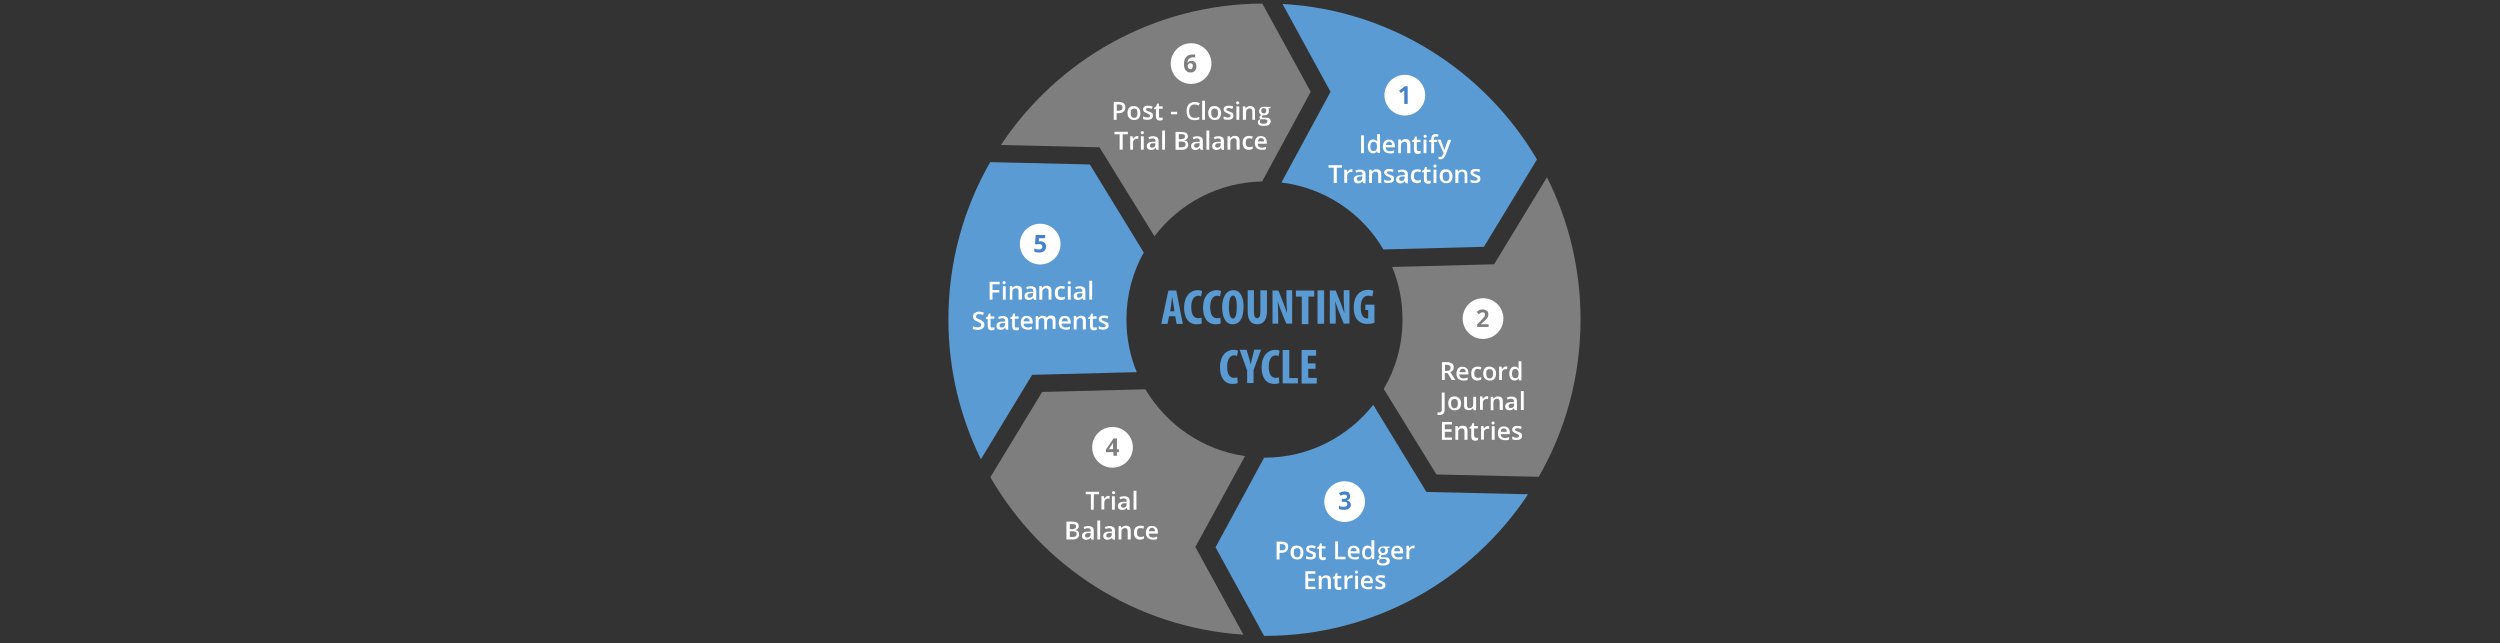 <?xml version="1.0" encoding="utf-8"?>
<!-- Generator: Adobe Illustrator 24.0.1, SVG Export Plug-In . SVG Version: 6.00 Build 0)  -->
<svg version="1.1" id="Layer_2" xmlns="http://www.w3.org/2000/svg" xmlns:xlink="http://www.w3.org/1999/xlink" x="0px" y="0px"
	 width="1400px" height="360.1px" viewBox="0 0 1400 360.1" style="enable-background:new 0 0 1400 360.1;" xml:space="preserve">
<rect x="0" y="0" width="1400" height="360.1" fill="#333333" stroke="none"/>
<style type="text/css">
	.st0{fill:#5B9BD4;}
	.st1{fill:#7E7E7E;}
	.st2{fill:#FFFFFF;}
	.st3{fill:#4482C9;}
</style>
<g>
	<g>
		<path class="st0" d="M717.6,102.2c24.4,3,45.3,17.3,57.1,37.5l56.3-1.5l29.7-48.9C831.6,39.8,779,5.6,718.2,2.2l26.9,49.2
			L717.6,102.2z"/>
		<path class="st1" d="M779.6,149.5c3.8,9.1,5.8,19,5.8,29.5c0,14.2-3.8,27.4-10.5,38.8l29.5,47.9l57.3,1.3
			c14.9-25.9,23.4-56,23.4-88.1c0-28.7-6.8-55.8-18.8-79.6l-29.6,48.7L779.6,149.5z"/>
		<path class="st1" d="M646.5,132.3c13.9-18.3,35.7-30.2,60.3-30.7L734,51.4L706.9,2C645.7,2.3,592,33.8,560.5,81.2l55.2,1.3
			L646.5,132.3z"/>
		<path class="st0" d="M636.6,208.4c-3.8-9.1-5.8-19-5.8-29.5c0-13.7,3.5-26.4,9.7-37.5l-30.2-49.3l-55.8-1.3
			c-14.9,26-23.4,56-23.4,88.1c0,28.1,6.6,54.6,18.2,78.3l28.7-47.3L636.6,208.4z"/>
		<path class="st1" d="M697.2,255.4c-23.8-3.4-44-17.6-55.8-37.4l-57.8,1.5l-29,47.7c28.7,49.8,81,84.3,141.7,88.2l-26.9-49.1
			L697.2,255.4z"/>
		<path class="st0" d="M769,226.7c-14.2,18-36.2,29.6-60.8,29.6c-0.1,0-0.1,0-0.3,0l-27.2,50.2l27.2,49.6c0.1,0,0.3,0,0.3,0
			c61.6,0,115.8-31.5,147.5-79.3l-56.9-1.3L769,226.7z"/>
	</g>
</g>
<g>
	<g>
		<path class="st0" d="M654.7,177.1l-0.9,4.3h-3.5l4-18.7h4.4l3.7,18.7h-3.5l-0.8-4.3H654.7z M657.7,174.3l-0.6-3.9
			c-0.3-1.1-0.5-3-0.6-4.3l0,0c-0.3,1.3-0.5,3.2-0.6,4.3l-0.6,3.9H657.7z"/>
		<path class="st0" d="M673,181.1c-0.5,0.3-1.5,0.5-2.8,0.5c-4.8,0-7.1-3.9-7.1-9.2c0-7.1,3.9-9.9,7.6-9.9c1.3,0,2.1,0.3,2.5,0.5
			l-0.6,3c-0.4-0.3-0.9-0.4-1.6-0.4c-2,0-3.9,1.8-3.9,6.4c0,4.4,1.6,6.2,3.9,6.2c0.6,0,1.3-0.1,1.8-0.3L673,181.1z"/>
		<path class="st0" d="M683.6,181.1c-0.5,0.3-1.5,0.5-2.8,0.5c-4.8,0-7.1-3.9-7.1-9.2c0-7.1,3.9-9.9,7.6-9.9c1.3,0,2.1,0.3,2.5,0.5
			l-0.6,3c-0.4-0.3-0.9-0.4-1.6-0.4c-2,0-3.9,1.8-3.9,6.4c0,4.4,1.6,6.2,3.9,6.2c0.6,0,1.3-0.1,1.8-0.3L683.6,181.1z"/>
		<path class="st0" d="M696.4,171.6c0,7.1-2.5,10-6.1,10c-4.3,0-5.9-4.6-5.9-9.6c0-5.1,2-9.5,6.2-9.5
			C695.1,162.4,696.4,167.4,696.4,171.6z M688.2,172c0,4.3,0.8,6.4,2.3,6.4s2.1-2.8,2.1-6.6c0-3.3-0.5-6.3-2.1-6.3
			C688.9,165.6,688.2,168,688.2,172z"/>
		<path class="st0" d="M702.2,162.6v12.1c0,2.8,0.9,3.5,1.8,3.5c1,0,1.8-0.8,1.8-3.5v-12.1h3.7v11.5c0,4.8-1.8,7.5-5.4,7.5
			c-3.9,0-5.4-2.7-5.4-7.5v-11.6h3.7V162.6z"/>
		<path class="st0" d="M712.6,181.4v-18.7h3.3l2.9,7.3c0.5,1.4,1.5,3.9,2,5.4l0,0c-0.1-2-0.4-5.2-0.4-8.7v-4.2h3.2v18.7h-3.3
			l-2.9-7.1c-0.6-1.6-1.5-3.9-1.9-5.7l0,0c0.1,1.9,0.3,4.8,0.3,8.6v4.2h-3.2V181.4z"/>
		<path class="st0" d="M729,166.1h-3.3v-3.4H736v3.4h-3.3v15.4H729V166.1z"/>
		<path class="st0" d="M741.5,162.6v18.7h-3.7v-18.7H741.5z"/>
		<path class="st0" d="M744.7,181.4v-18.7h3.3l2.9,7.3c0.5,1.4,1.5,3.9,2,5.4l0,0c-0.1-2-0.4-5.2-0.4-8.7v-4.2h3.2v18.7h-3.2
			l-2.9-7.1c-0.6-1.6-1.5-3.9-1.9-5.7l0,0c0.1,1.9,0.3,4.8,0.3,8.6v4.2h-3.3V181.4z"/>
		<path class="st0" d="M769.5,180.8c-0.8,0.4-2.5,0.6-3.9,0.6c-2.1,0-3.8-0.6-5.1-1.9c-1.6-1.5-2.5-4.3-2.4-7.6
			c0.1-6.8,3.9-9.6,8-9.6c1.4,0,2.5,0.3,3,0.5l-0.6,3.2c-0.5-0.3-1.3-0.4-2.1-0.4c-2.5,0-4.4,1.6-4.4,6.6c0,4.6,1.8,6.1,3.4,6.1
			c0.4,0,0.6,0,0.8-0.1v-4.6h-1.6v-3h5.1V180.8z"/>
		<path class="st0" d="M693.1,214.5c-0.5,0.3-1.5,0.5-2.8,0.5c-4.8,0-7.1-3.9-7.1-9.2c0-7.1,3.9-9.9,7.6-9.9c1.3,0,2.1,0.3,2.5,0.5
			l-0.6,3c-0.4-0.3-0.9-0.4-1.6-0.4c-2,0-3.9,1.8-3.9,6.4c0,4.4,1.6,6.2,3.9,6.2c0.6,0,1.3-0.1,1.8-0.3L693.1,214.5z"/>
		<path class="st0" d="M698.4,214.7v-7.2l-4.2-11.6h3.9l1.3,4.4c0.4,1.1,0.6,2.5,1,3.9l0,0c0.3-1.4,0.5-2.8,0.9-4l1.1-4.4h3.8
			l-4.2,11.4v7.3h-3.7V214.7z"/>
		<path class="st0" d="M716.4,214.5c-0.5,0.3-1.5,0.5-2.8,0.5c-4.8,0-7.1-3.9-7.1-9.2c0-7.1,3.9-9.9,7.6-9.9c1.3,0,2.1,0.3,2.5,0.5
			l-0.6,3c-0.4-0.3-0.9-0.4-1.6-0.4c-2,0-3.9,1.8-3.9,6.4c0,4.4,1.6,6.2,3.9,6.2c0.6,0,1.3-0.1,1.8-0.3L716.4,214.5z"/>
		<path class="st0" d="M718.3,196h3.7v15.7h4.8v3h-8.5V196z"/>
		<path class="st0" d="M736.9,206.5h-4.3v5.1h4.8v3.2h-8.5V196h8.1v3.2h-4.6v4.3h4.3v3H736.9z"/>
	</g>
</g>
<g>
	<g>
		<path class="st2" d="M762.2,85.8v-10h1.6v10H762.2z"/>
		<path class="st2" d="M768.9,85.9c-0.9,0-1.6-0.4-2.1-1c-0.5-0.6-0.8-1.6-0.8-2.9s0.3-2.1,0.8-2.9c0.5-0.6,1.3-1,2.1-1
			c1,0,1.8,0.4,2.3,1.1h0.1c-0.1-0.5-0.1-1-0.1-1.3v-2.8h1.6v10.6h-1.3l-0.3-1h-0.1C770.5,85.5,769.7,85.9,768.9,85.9z M769.2,84.6
			c0.6,0,1.1-0.1,1.4-0.5s0.5-1,0.5-1.8V82c0-0.9-0.1-1.6-0.5-2c-0.3-0.4-0.8-0.6-1.4-0.6c-0.5,0-1,0.3-1.3,0.6
			c-0.3,0.5-0.5,1.1-0.5,1.9c0,0.9,0.1,1.5,0.4,1.9C768.2,84.4,768.6,84.6,769.2,84.6z"/>
		<path class="st2" d="M778.2,85.9c-1.1,0-2-0.4-2.8-1c-0.6-0.6-1-1.6-1-2.8c0-1.3,0.3-2.1,0.9-2.9c0.6-0.8,1.4-1,2.5-1
			c1,0,1.8,0.3,2.4,0.9c0.6,0.6,0.9,1.4,0.9,2.5v0.9h-5.1c0,0.8,0.3,1.3,0.6,1.6s0.9,0.6,1.5,0.6c0.5,0,0.9,0,1.3-0.1
			c0.4-0.1,0.8-0.3,1.3-0.4v1.3c-0.4,0.1-0.8,0.4-1.1,0.4S778.7,85.9,778.2,85.9z M778,79.3c-0.5,0-0.9,0.1-1.3,0.5
			c-0.3,0.4-0.5,0.8-0.5,1.4h3.4c0-0.6-0.1-1.1-0.5-1.4C778.8,79.5,778.5,79.3,778,79.3z"/>
		<path class="st2" d="M789.6,85.8h-1.6v-4.7c0-0.6-0.1-1-0.4-1.3c-0.3-0.3-0.6-0.4-1.1-0.4c-0.6,0-1.1,0.3-1.5,0.6
			c-0.4,0.4-0.5,1-0.5,2v3.8h-1.5v-7.7h1.3l0.3,1h0.1c0.3-0.4,0.5-0.6,1-0.9c0.4-0.3,0.9-0.3,1.4-0.3c1.8,0,2.7,0.9,2.7,2.8V85.8
			L789.6,85.8z"/>
		<path class="st2" d="M794.5,84.6c0.4,0,0.8,0,1.1-0.1v1.3c-0.1,0.1-0.4,0.1-0.6,0.3c-0.3,0-0.5,0.1-0.9,0.1
			c-1.5,0-2.3-0.8-2.3-2.4v-4.3h-1v-0.8l1.1-0.6l0.5-1.6h1v1.8h2.1v1.3h-2.1v4c0,0.4,0.1,0.6,0.3,0.9
			C794,84.5,794.3,84.6,794.5,84.6z"/>
		<path class="st2" d="M797.2,76.3c0-0.3,0.1-0.5,0.3-0.6c0.1-0.1,0.4-0.3,0.6-0.3s0.5,0.1,0.6,0.3c0.1,0.1,0.3,0.4,0.3,0.6
			c0,0.3-0.1,0.5-0.3,0.6s-0.4,0.3-0.6,0.3s-0.5-0.1-0.6-0.3C797.2,76.8,797.2,76.5,797.2,76.3z M798.8,85.8h-1.6v-7.6h1.6V85.8z"/>
		<path class="st2" d="M804.9,79.5h-1.8v6.3h-1.6v-6.3h-1.3v-0.8l1.3-0.5v-0.5c0-0.9,0.3-1.5,0.6-2c0.4-0.4,1-0.6,1.9-0.6
			c0.5,0,1.1,0.1,1.6,0.3l-0.4,1.3c-0.4-0.1-0.8-0.3-1.1-0.3s-0.6,0.1-0.8,0.4c-0.1,0.3-0.3,0.5-0.3,1v0.5h1.8V79.5z"/>
		<path class="st2" d="M805,78.2h1.8l1.5,4.3c0.3,0.6,0.4,1.1,0.5,1.8l0,0c0-0.3,0.1-0.5,0.3-0.9c0.1-0.4,0.6-2,1.8-5.1h1.8
			l-3.2,8.5c-0.6,1.5-1.5,2.4-2.9,2.4c-0.4,0-0.8,0-1-0.1v-1.3c0.3,0,0.5,0.1,0.9,0.1c0.8,0,1.3-0.5,1.6-1.4l0.3-0.8L805,78.2z"/>
		<path class="st2" d="M748.5,102.5h-1.6v-8.6h-2.9v-1.4h7.5v1.4h-2.9V102.5L748.5,102.5z"/>
		<path class="st2" d="M756.6,94.8c0.4,0,0.6,0,0.8,0.1l-0.1,1.5c-0.3,0-0.5-0.1-0.8-0.1c-0.6,0-1.1,0.3-1.5,0.6
			c-0.4,0.4-0.6,1-0.6,1.6v3.9h-1.6V95h1.3l0.3,1.3h0.1c0.3-0.5,0.6-0.8,1-1C755.7,94.9,756.1,94.8,756.6,94.8z"/>
		<path class="st2" d="M763.4,102.5l-0.4-1l0,0c-0.4,0.5-0.8,0.8-1.1,0.9s-0.9,0.3-1.4,0.3c-0.8,0-1.3-0.3-1.8-0.6
			c-0.4-0.4-0.6-1-0.6-1.6c0-0.8,0.3-1.4,0.9-1.8s1.4-0.6,2.7-0.6h1.3v-0.4c0-0.5-0.1-0.9-0.4-1.1c-0.3-0.3-0.6-0.4-1-0.4
			s-0.8,0-1.1,0.1s-0.6,0.3-1,0.4l-0.5-1.1c0.4-0.3,0.9-0.4,1.4-0.5c0.5-0.1,0.9-0.1,1.4-0.1c1,0,1.6,0.3,2.1,0.6
			c0.5,0.4,0.8,1,0.8,2v5.1L763.4,102.5L763.4,102.5z M761,101.3c0.6,0,1-0.1,1.4-0.5s0.5-0.8,0.5-1.4v-0.6h-1
			c-0.8,0-1.3,0.1-1.6,0.4c-0.4,0.3-0.5,0.5-0.5,1c0,0.4,0.1,0.6,0.3,0.8C760.4,101.2,760.6,101.3,761,101.3z"/>
		<path class="st2" d="M773.4,102.5h-1.6v-4.7c0-0.6-0.1-1-0.4-1.3c-0.3-0.3-0.6-0.4-1.1-0.4c-0.6,0-1.1,0.3-1.5,0.6
			c-0.4,0.4-0.5,1-0.5,2v3.8h-1.6v-7.5h1.3l0.3,1h0.1c0.3-0.4,0.5-0.6,1-0.9c0.4-0.3,0.9-0.3,1.4-0.3c1.8,0,2.7,0.9,2.7,2.8v4.7
			H773.4z"/>
		<path class="st2" d="M780.6,100.3c0,0.8-0.3,1.3-0.8,1.6c-0.5,0.4-1.3,0.6-2.3,0.6c-1,0-1.8-0.1-2.4-0.5v-1.4
			c0.9,0.4,1.6,0.6,2.4,0.6c1,0,1.5-0.3,1.5-0.9c0-0.3,0-0.4-0.1-0.5c-0.1-0.1-0.3-0.3-0.5-0.4c-0.3-0.1-0.6-0.3-1-0.5
			c-0.9-0.4-1.4-0.6-1.8-1c-0.3-0.4-0.5-0.8-0.5-1.3c0-0.6,0.3-1.1,0.8-1.5c0.5-0.4,1.3-0.5,2.1-0.5c0.9,0,1.8,0.1,2.5,0.5l-0.5,1.3
			c-0.8-0.4-1.5-0.5-2-0.5c-0.9,0-1.3,0.3-1.3,0.8c0,0.3,0.1,0.4,0.4,0.6c0.3,0.3,0.8,0.4,1.4,0.6c0.6,0.3,1,0.5,1.4,0.6
			c0.3,0.3,0.5,0.4,0.6,0.6C780.6,99.7,780.6,99.9,780.6,100.3z"/>
		<path class="st2" d="M787.1,102.5l-0.4-1l0,0c-0.4,0.5-0.8,0.8-1.1,0.9c-0.4,0.1-0.9,0.3-1.4,0.3c-0.8,0-1.3-0.3-1.8-0.6
			c-0.4-0.4-0.6-1-0.6-1.6c0-0.8,0.3-1.4,0.9-1.8c0.6-0.4,1.4-0.6,2.7-0.6h1.3v-0.4c0-0.5-0.1-0.9-0.4-1.1c-0.3-0.3-0.6-0.4-1-0.4
			c-0.4,0-0.8,0-1.1,0.1s-0.6,0.3-1,0.4l-0.5-1.1c0.4-0.3,0.9-0.4,1.4-0.5c0.5-0.1,0.9-0.1,1.4-0.1c1,0,1.6,0.3,2.1,0.6
			c0.5,0.4,0.8,1,0.8,2v5.1L787.1,102.5L787.1,102.5z M784.7,101.3c0.6,0,1-0.1,1.4-0.5s0.5-0.8,0.5-1.4v-0.6h-1
			c-0.8,0-1.3,0.1-1.6,0.4c-0.4,0.3-0.5,0.5-0.5,1c0,0.4,0.1,0.6,0.3,0.8C784,101.2,784.3,101.3,784.7,101.3z"/>
		<path class="st2" d="M793.5,102.6c-1.1,0-2-0.4-2.5-1c-0.6-0.6-0.9-1.6-0.9-2.9c0-1.3,0.3-2.3,0.9-2.9c0.6-0.6,1.5-1,2.7-1
			c0.8,0,1.5,0.1,2.1,0.4l-0.5,1.3c-0.6-0.3-1.3-0.4-1.6-0.4c-1.3,0-1.9,0.9-1.9,2.5c0,0.9,0.1,1.5,0.5,1.9s0.8,0.6,1.4,0.6
			c0.8,0,1.4-0.1,2-0.5v1.4c-0.3,0.1-0.6,0.3-0.9,0.4C794.5,102.5,793.9,102.6,793.5,102.6z"/>
		<path class="st2" d="M800.1,101.3c0.4,0,0.8,0,1.1-0.1v1.3c-0.1,0.1-0.4,0.1-0.6,0.3c-0.3,0-0.5,0.1-0.9,0.1
			c-1.5,0-2.3-0.8-2.3-2.4v-4h-1v-0.8l1.1-0.6l0.5-1.6h1V95h2.1v1.3h-2.1v4c0,0.4,0.1,0.6,0.3,0.9
			C799.6,101.2,799.8,101.3,800.1,101.3z"/>
		<path class="st2" d="M802.7,93c0-0.3,0.1-0.5,0.3-0.6c0.1-0.1,0.4-0.3,0.6-0.3c0.3,0,0.5,0.1,0.6,0.3c0.1,0.1,0.3,0.4,0.3,0.6
			c0,0.3-0.1,0.5-0.3,0.6s-0.4,0.3-0.6,0.3c-0.3,0-0.5-0.1-0.6-0.3C802.7,93.5,802.7,93.2,802.7,93z M804.4,102.5h-1.6V95h1.6V102.5
			z"/>
		<path class="st2" d="M813.4,98.7c0,1.3-0.3,2.1-0.9,2.9s-1.5,1-2.7,1c-0.8,0-1.3-0.1-1.9-0.5c-0.5-0.4-1-0.8-1.3-1.4
			c-0.3-0.6-0.4-1.3-0.4-2c0-1.3,0.3-2.1,0.9-2.9s1.5-1,2.7-1c1.1,0,1.9,0.4,2.5,1C813,96.5,813.4,97.5,813.4,98.7z M807.9,98.7
			c0,1.8,0.6,2.7,1.9,2.7s1.9-0.9,1.9-2.7s-0.6-2.5-1.9-2.5c-0.6,0-1.1,0.3-1.5,0.6S807.9,97.8,807.9,98.7z"/>
		<path class="st2" d="M821.8,102.5h-1.6v-4.7c0-0.6-0.1-1-0.4-1.3c-0.3-0.3-0.6-0.4-1.1-0.4c-0.6,0-1.1,0.3-1.5,0.6
			c-0.4,0.4-0.5,1-0.5,2v3.8H815v-7.5h1.3l0.3,1h0.1c0.3-0.4,0.5-0.6,1-0.9C818,95,818.5,95,819,95c1.8,0,2.7,0.9,2.7,2.8v4.7H821.8
			z"/>
		<path class="st2" d="M829,100.3c0,0.8-0.3,1.3-0.8,1.6c-0.5,0.4-1.3,0.6-2.3,0.6c-1,0-1.8-0.1-2.4-0.5v-1.4
			c0.9,0.4,1.6,0.6,2.4,0.6c1,0,1.5-0.3,1.5-0.9c0-0.3,0-0.4-0.1-0.5c-0.1-0.1-0.3-0.3-0.5-0.4c-0.3-0.1-0.6-0.3-1-0.5
			c-0.9-0.4-1.4-0.6-1.8-1c-0.3-0.4-0.5-0.8-0.5-1.3c0-0.6,0.3-1.1,0.8-1.5c0.5-0.4,1.3-0.5,2.1-0.5c0.9,0,1.8,0.1,2.5,0.5l-0.5,1.3
			c-0.8-0.4-1.5-0.5-2-0.5c-0.9,0-1.3,0.3-1.3,0.8c0,0.3,0.1,0.4,0.4,0.6c0.3,0.3,0.8,0.4,1.4,0.6c0.6,0.3,1,0.5,1.4,0.6
			c0.3,0.3,0.5,0.4,0.6,0.6C829,99.7,829,99.9,829,100.3z"/>
	</g>
</g>
<g>
	<g>
		<path class="st2" d="M809.1,208.9v3.9h-1.6v-10h2.8c1.3,0,2.3,0.3,2.9,0.8s0.9,1.3,0.9,2.1c0,1.3-0.6,2.1-1.9,2.7l2.8,4.4H813
			l-2.4-3.9L809.1,208.9L809.1,208.9z M809.1,207.7h1.1c0.8,0,1.3-0.1,1.6-0.4c0.4-0.3,0.5-0.8,0.5-1.3s-0.1-1-0.5-1.3
			s-0.9-0.4-1.6-0.4h-1v3.3H809.1z"/>
		<path class="st2" d="M819.4,213.1c-1.1,0-2-0.4-2.8-1c-0.6-0.6-1-1.6-1-2.8c0-1.3,0.3-2.1,0.9-2.9s1.4-1,2.5-1
			c1,0,1.8,0.3,2.4,0.9s0.9,1.4,0.9,2.5v0.9h-5.1c0,0.8,0.3,1.3,0.6,1.6c0.4,0.4,0.9,0.6,1.5,0.6c0.5,0,0.9,0,1.3-0.1
			s0.8-0.3,1.3-0.4v1.3c-0.4,0.1-0.8,0.4-1.1,0.4C820.4,213,819.9,213.1,819.4,213.1z M819.2,206.5c-0.5,0-0.9,0.1-1.3,0.5
			c-0.3,0.4-0.5,0.8-0.5,1.4h3.4c0-0.6-0.1-1.1-0.5-1.4C820.1,206.6,819.7,206.5,819.2,206.5z"/>
		<path class="st2" d="M827.3,213.1c-1.1,0-2-0.4-2.5-1c-0.6-0.6-0.9-1.6-0.9-2.9s0.3-2.3,0.9-2.9s1.5-1,2.7-1
			c0.8,0,1.5,0.1,2.1,0.4l-0.5,1.3c-0.6-0.3-1.3-0.4-1.6-0.4c-1.3,0-1.9,0.9-1.9,2.5c0,0.9,0.1,1.5,0.5,1.9c0.4,0.4,0.8,0.6,1.4,0.6
			c0.8,0,1.4-0.1,2-0.5v1.4c-0.3,0.1-0.6,0.3-0.9,0.4S827.6,213.1,827.3,213.1z"/>
		<path class="st2" d="M837.8,209.2c0,1.3-0.3,2.1-0.9,2.9s-1.5,1-2.7,1c-0.8,0-1.3-0.1-1.9-0.5c-0.5-0.4-1-0.8-1.3-1.4
			s-0.4-1.3-0.4-2c0-1.3,0.3-2.1,0.9-2.9s1.5-1,2.7-1c1.1,0,1.9,0.4,2.5,1C837.4,207,837.8,208,837.8,209.2z M832.3,209.2
			c0,1.8,0.6,2.7,1.9,2.7s1.9-0.9,1.9-2.7c0-1.8-0.6-2.5-1.9-2.5c-0.6,0-1.1,0.3-1.5,0.6C832.3,207.7,832.3,208.3,832.3,209.2z"/>
		<path class="st2" d="M843.3,205.2c0.4,0,0.6,0,0.8,0.1l-0.1,1.5c-0.3,0-0.5-0.1-0.8-0.1c-0.6,0-1.1,0.3-1.5,0.6
			c-0.4,0.4-0.6,1-0.6,1.6v3.9h-1.6v-7.5h1.3l0.3,1.3h0.1c0.3-0.5,0.6-0.8,1-1C842.4,205.4,842.9,205.2,843.3,205.2z"/>
		<path class="st2" d="M848.1,213.1c-0.9,0-1.6-0.4-2.1-1c-0.5-0.6-0.8-1.6-0.8-2.9s0.3-2.1,0.8-2.9c0.5-0.6,1.3-1,2.1-1
			c1,0,1.8,0.4,2.3,1.1h0.1c-0.1-0.5-0.1-1-0.1-1.3v-2.8h1.6V213h-1.3l-0.3-1h-0.1C849.9,212.7,849.1,213.1,848.1,213.1z
			 M848.5,211.8c0.6,0,1.1-0.1,1.4-0.5c0.3-0.4,0.5-1,0.5-1.8v-0.3c0-0.9-0.1-1.6-0.5-2c-0.3-0.4-0.8-0.6-1.4-0.6
			c-0.5,0-1,0.3-1.3,0.6c-0.3,0.5-0.5,1.1-0.5,1.9c0,0.9,0.1,1.5,0.4,1.9C847.5,211.6,848,211.8,848.5,211.8z"/>
		<path class="st2" d="M806.1,232.4c-0.5,0-0.8,0-1.1-0.1v-1.4c0.4,0.1,0.8,0.1,1,0.1c0.9,0,1.4-0.5,1.4-1.6v-9.6h1.6v9.6
			c0,1-0.3,1.8-0.8,2.3S807.2,232.4,806.1,232.4z"/>
		<path class="st2" d="M818.2,225.9c0,1.3-0.3,2.1-0.9,2.9c-0.6,0.6-1.5,1-2.7,1c-0.8,0-1.3-0.1-1.9-0.5c-0.6-0.4-1-0.8-1.3-1.4
			c-0.3-0.6-0.4-1.3-0.4-2c0-1.3,0.3-2.1,0.9-2.9s1.5-1,2.7-1c1.1,0,1.9,0.4,2.5,1C817.8,223.7,818.2,224.7,818.2,225.9z
			 M812.6,225.9c0,1.8,0.6,2.7,1.9,2.7s1.9-0.9,1.9-2.7c0-1.8-0.6-2.5-1.9-2.5c-0.6,0-1.1,0.3-1.5,0.6
			C812.8,224.3,812.6,225,812.6,225.9z"/>
		<path class="st2" d="M825.2,229.6l-0.3-1h-0.1c-0.3,0.4-0.5,0.6-0.9,0.8c-0.4,0.1-0.9,0.3-1.4,0.3c-0.9,0-1.6-0.3-2-0.6
			c-0.4-0.4-0.6-1.1-0.6-2v-4.9h1.6v4.7c0,0.6,0.1,1,0.4,1.3s0.6,0.4,1.1,0.4c0.6,0,1.1-0.3,1.5-0.6c0.3-0.4,0.5-1,0.5-2v-3.8h1.6
			v7.5h-1.5V229.6z"/>
		<path class="st2" d="M832.6,221.9c0.4,0,0.6,0,0.8,0.1l-0.1,1.5c-0.3,0-0.5-0.1-0.8-0.1c-0.6,0-1.1,0.3-1.5,0.6s-0.6,1-0.6,1.6
			v3.9h-1.6v-7.5h1.3l0.3,1.3h0.1c0.3-0.5,0.6-0.8,1-1C831.7,222.1,832.1,221.9,832.6,221.9z"/>
		<path class="st2" d="M841.4,229.6h-1.6V225c0-0.6-0.1-1-0.4-1.3c-0.3-0.3-0.6-0.4-1.1-0.4c-0.6,0-1.1,0.3-1.5,0.6s-0.5,1-0.5,2
			v3.8h-1.5v-7.5h1.3l0.3,1h0.1c0.3-0.4,0.5-0.6,1-0.9c0.4-0.3,0.9-0.3,1.4-0.3c1.8,0,2.7,0.9,2.7,2.8V229.6L841.4,229.6z"/>
		<path class="st2" d="M848.2,229.6l-0.4-1l0,0c-0.4,0.5-0.8,0.8-1.1,0.9c-0.4,0.1-0.9,0.3-1.4,0.3c-0.8,0-1.3-0.3-1.8-0.6
			c-0.4-0.4-0.6-1-0.6-1.6c0-0.8,0.3-1.4,0.9-1.8c0.6-0.4,1.4-0.6,2.7-0.6h1.3v-0.4c0-0.5-0.1-0.9-0.4-1.1c-0.3-0.3-0.6-0.4-1-0.4
			c-0.4,0-0.8,0-1.1,0.1c-0.4,0.1-0.6,0.3-1,0.4l-0.5-1.1c0.4-0.3,0.9-0.4,1.4-0.5c0.5-0.1,0.9-0.1,1.4-0.1c1,0,1.6,0.3,2.1,0.6
			c0.5,0.4,0.8,1,0.8,2v5.1L848.2,229.6L848.2,229.6z M846,228.5c0.6,0,1-0.1,1.4-0.5c0.4-0.4,0.5-0.8,0.5-1.4V226h-1
			c-0.8,0-1.3,0.1-1.6,0.4s-0.5,0.5-0.5,1c0,0.4,0.1,0.6,0.3,0.8C845.2,228.4,845.5,228.5,846,228.5z"/>
		<path class="st2" d="M853.3,229.6h-1.6V219h1.6V229.6z"/>
		<path class="st2" d="M813.1,246.3h-5.6v-10h5.6v1.4h-4v2.7h3.8v1.4h-3.8v3.2h4V246.3z"/>
		<path class="st2" d="M821.7,246.3h-1.6v-4.7c0-0.6-0.1-1-0.4-1.3s-0.6-0.4-1.1-0.4c-0.6,0-1.1,0.3-1.5,0.6s-0.5,1-0.5,2v3.8h-1.6
			v-7.7h1.3l0.3,1h0.1c0.3-0.4,0.5-0.6,1-0.9c0.4-0.3,0.9-0.3,1.4-0.3c1.8,0,2.7,0.9,2.7,2.8v4.9H821.7z"/>
		<path class="st2" d="M826.6,245.2c0.4,0,0.8,0,1.1-0.1v1.3c-0.1,0.1-0.4,0.1-0.6,0.3c-0.3,0-0.5,0.1-0.9,0.1
			c-1.5,0-2.3-0.8-2.3-2.4V240h-1v-0.8l1.1-0.6l0.5-1.6h1v1.6h2.1v1.3h-2.1v4c0,0.4,0.1,0.6,0.3,0.9
			C826.1,245.1,826.4,245.2,826.6,245.2z"/>
		<path class="st2" d="M833.2,238.6c0.4,0,0.6,0,0.8,0.1l-0.1,1.5c-0.3,0-0.5-0.1-0.8-0.1c-0.6,0-1.1,0.3-1.5,0.6s-0.6,1-0.6,1.6
			v3.9h-1.6v-7.6h1.3l0.3,1.3h0.1c0.3-0.5,0.6-0.8,1-1S832.7,238.6,833.2,238.6z"/>
		<path class="st2" d="M835.2,236.9c0-0.3,0.1-0.5,0.3-0.6s0.4-0.3,0.6-0.3s0.5,0.1,0.6,0.3c0.1,0.1,0.3,0.4,0.3,0.6
			s-0.1,0.5-0.3,0.6c-0.1,0.1-0.4,0.3-0.6,0.3s-0.5-0.1-0.6-0.3C835.4,237.2,835.2,237.1,835.2,236.9z M837,246.3h-1.6v-7.6h1.6
			V246.3z"/>
		<path class="st2" d="M842.6,246.5c-1.1,0-2-0.4-2.8-1c-0.6-0.6-1-1.6-1-2.8c0-1.3,0.3-2.1,0.9-2.9s1.4-1,2.5-1
			c1,0,1.8,0.3,2.4,0.9s0.9,1.4,0.9,2.5v0.9h-5.1c0,0.8,0.3,1.3,0.6,1.6s0.9,0.6,1.5,0.6c0.5,0,0.9,0,1.3-0.1
			c0.4-0.1,0.8-0.3,1.3-0.4v1.3c-0.4,0.1-0.8,0.4-1.1,0.4S843.1,246.5,842.6,246.5z M842.2,239.9c-0.5,0-0.9,0.1-1.3,0.5
			c-0.3,0.4-0.5,0.8-0.5,1.4h3.4c0-0.6-0.1-1.1-0.5-1.4C843.1,240,842.7,239.9,842.2,239.9z"/>
		<path class="st2" d="M852.3,244.2c0,0.8-0.3,1.3-0.8,1.6c-0.5,0.4-1.3,0.6-2.3,0.6c-1,0-1.8-0.1-2.4-0.5v-1.4
			c0.9,0.4,1.6,0.6,2.4,0.6c1,0,1.5-0.3,1.5-0.9c0-0.3,0-0.4-0.1-0.5c-0.1-0.1-0.3-0.3-0.5-0.4c-0.3-0.1-0.6-0.3-1-0.5
			c-0.9-0.4-1.4-0.6-1.8-1c-0.3-0.4-0.5-0.8-0.5-1.3c0-0.6,0.3-1.1,0.8-1.5c0.5-0.4,1.3-0.5,2.1-0.5c0.9,0,1.8,0.1,2.5,0.5l-0.5,1.3
			c-0.8-0.4-1.5-0.5-2-0.5c-0.9,0-1.3,0.3-1.3,0.8c0,0.3,0.1,0.4,0.4,0.6c0.3,0.3,0.8,0.4,1.4,0.6s1,0.5,1.4,0.6
			c0.3,0.3,0.5,0.4,0.6,0.6C852.2,243.4,852.3,243.8,852.3,244.2z"/>
	</g>
</g>
<g>
	<g>
		<path class="st2" d="M721.4,306.3c0,1-0.4,1.8-1,2.4s-1.6,0.9-2.9,0.9h-1v3.7h-1.6v-10h2.9c1.3,0,2.1,0.3,2.8,0.8
			C721.2,304.5,721.4,305.3,721.4,306.3z M716.5,308.2h0.9c0.9,0,1.4-0.1,1.9-0.4c0.5-0.3,0.6-0.8,0.6-1.4s-0.1-1-0.5-1.3
			c-0.4-0.3-0.9-0.4-1.6-0.4h-1.1v3.4H716.5z"/>
		<path class="st2" d="M729.9,309.4c0,1.3-0.3,2.1-0.9,2.9s-1.5,1-2.7,1c-0.8,0-1.3-0.1-1.9-0.5c-0.5-0.4-1-0.8-1.3-1.4
			c-0.3-0.6-0.4-1.3-0.4-2c0-1.3,0.3-2.1,0.9-2.9s1.5-1,2.7-1c1.1,0,1.9,0.4,2.5,1C729.7,307.3,729.9,308.3,729.9,309.4z
			 M724.5,309.4c0,1.8,0.6,2.7,1.9,2.7s1.9-0.9,1.9-2.7s-0.6-2.5-1.9-2.5c-0.6,0-1.1,0.3-1.5,0.6
			C724.5,307.9,724.5,308.7,724.5,309.4z"/>
		<path class="st2" d="M736.9,311.1c0,0.8-0.3,1.3-0.8,1.6c-0.5,0.4-1.3,0.6-2.3,0.6s-1.8-0.1-2.4-0.5v-1.4c0.9,0.4,1.6,0.6,2.4,0.6
			c1,0,1.5-0.3,1.5-0.9c0-0.3,0-0.4-0.1-0.5c-0.1-0.1-0.3-0.3-0.5-0.4s-0.6-0.3-1-0.5c-0.9-0.4-1.4-0.6-1.8-1
			c-0.3-0.4-0.5-0.8-0.5-1.3c0-0.6,0.3-1.1,0.8-1.5c0.5-0.4,1.3-0.5,2.1-0.5s1.8,0.1,2.5,0.5l-0.5,1.3c-0.8-0.4-1.5-0.5-2-0.5
			c-0.9,0-1.3,0.3-1.3,0.8c0,0.3,0.1,0.4,0.4,0.6c0.3,0.3,0.8,0.4,1.4,0.6c0.6,0.3,1,0.5,1.4,0.6c0.3,0.3,0.5,0.4,0.6,0.6
			C736.7,310.4,736.9,310.7,736.9,311.1z"/>
		<path class="st2" d="M741.3,312.1c0.4,0,0.8,0,1.1-0.1v1.3c-0.1,0.1-0.4,0.1-0.6,0.3c-0.3,0-0.5,0.1-0.9,0.1
			c-1.5,0-2.3-0.8-2.3-2.4v-4h-1v-0.8l1.1-0.6l0.5-1.6h1v1.6h2.1v1.3h-2.1v4c0,0.4,0.1,0.6,0.3,0.9C740.8,312,741,312.1,741.3,312.1
			z"/>
		<path class="st2" d="M747.7,313.2v-10h1.6v8.6h4.2v1.4L747.7,313.2L747.7,313.2z"/>
		<path class="st2" d="M758.5,313.3c-1.1,0-2-0.4-2.8-1c-0.6-0.6-1-1.6-1-2.8c0-1.3,0.3-2.1,0.9-2.9s1.4-1,2.5-1
			c1,0,1.8,0.3,2.4,0.9s0.9,1.4,0.9,2.5v0.9h-5.1c0,0.8,0.3,1.3,0.6,1.6c0.4,0.4,0.9,0.6,1.5,0.6c0.5,0,0.9,0,1.3-0.1
			s0.8-0.3,1.3-0.4v1.3c-0.4,0.1-0.8,0.4-1.1,0.4S759,313.3,758.5,313.3z M758.1,306.8c-0.5,0-0.9,0.1-1.3,0.5
			c-0.3,0.4-0.5,0.8-0.5,1.4h3.4c0-0.6-0.1-1.1-0.5-1.4C759,306.9,758.6,306.8,758.1,306.8z"/>
		<path class="st2" d="M765.7,313.3c-0.9,0-1.6-0.4-2.1-1c-0.5-0.6-0.8-1.6-0.8-2.9s0.3-2.1,0.8-2.9c0.5-0.6,1.3-1,2.1-1
			c1,0,1.8,0.4,2.3,1.1h0.1c-0.1-0.5-0.1-1-0.1-1.3v-2.8h1.6v10.6h-1.3l-0.3-1H768C767.5,313,766.7,313.3,765.7,313.3z M766.1,312.1
			c0.6,0,1.1-0.1,1.4-0.5c0.3-0.4,0.5-1,0.5-1.8v-0.3c0-0.9-0.1-1.6-0.5-2c-0.3-0.4-0.8-0.6-1.4-0.6c-0.5,0-1,0.3-1.3,0.6
			c-0.3,0.5-0.5,1.1-0.5,1.9c0,0.9,0.1,1.5,0.4,1.9C765.1,311.8,765.6,312.1,766.1,312.1z"/>
		<path class="st2" d="M778.2,305.8v0.9l-1.3,0.3c0.1,0.1,0.3,0.4,0.3,0.6c0,0.3,0.1,0.5,0.1,0.8c0,0.8-0.3,1.4-0.8,1.8
			c-0.5,0.5-1.3,0.6-2.1,0.6c-0.3,0-0.5,0-0.6,0c-0.4,0.3-0.5,0.5-0.5,0.8c0,0.1,0.1,0.3,0.3,0.4c0.1,0.1,0.5,0.1,0.9,0.1h1.3
			c0.9,0,1.5,0.1,1.9,0.5c0.4,0.4,0.6,0.9,0.6,1.5c0,0.9-0.4,1.5-1,2c-0.8,0.5-1.8,0.6-3,0.6c-1,0-1.8-0.1-2.4-0.5s-0.8-0.9-0.8-1.5
			c0-0.5,0.1-0.9,0.4-1.1c0.3-0.3,0.8-0.5,1.3-0.6c-0.3-0.1-0.4-0.3-0.5-0.4c-0.1-0.3-0.3-0.4-0.3-0.6c0-0.3,0.1-0.5,0.3-0.8
			c0.1-0.3,0.4-0.4,0.8-0.6c-0.4-0.1-0.8-0.4-0.9-0.8c-0.3-0.4-0.4-0.8-0.4-1.3c0-0.8,0.3-1.4,0.8-1.9c0.5-0.5,1.3-0.6,2.1-0.6
			c0.3,0,0.4,0,0.6,0s0.4,0,0.5,0.1h2.5V305.8z M772.3,314.4c0,0.4,0.1,0.6,0.5,0.8s0.8,0.3,1.3,0.3c0.9,0,1.5-0.1,1.9-0.4
			c0.4-0.3,0.6-0.6,0.6-1c0-0.4-0.1-0.5-0.4-0.8c-0.3-0.1-0.6-0.3-1.3-0.3h-1.3c-0.5,0-0.8,0.1-1.1,0.4
			C772.4,313.7,772.3,314,772.3,314.4z M773,308.2c0,0.5,0.1,0.9,0.4,1.1c0.3,0.3,0.6,0.4,1,0.4c0.9,0,1.4-0.5,1.4-1.5
			c0-0.5-0.1-0.9-0.4-1.1c-0.3-0.3-0.6-0.4-1-0.4c-0.5,0-0.8,0.1-1,0.4C773,307.3,773,307.7,773,308.2z"/>
		<path class="st2" d="M782.9,313.3c-1.1,0-2-0.4-2.8-1c-0.6-0.6-1-1.6-1-2.8c0-1.3,0.3-2.1,0.9-2.9s1.4-1,2.5-1
			c1,0,1.8,0.3,2.4,0.9s0.9,1.4,0.9,2.5v0.9h-5.1c0,0.8,0.3,1.3,0.6,1.6c0.4,0.4,0.9,0.6,1.5,0.6c0.5,0,0.9,0,1.3-0.1
			s0.8-0.3,1.3-0.4v1.3c-0.4,0.1-0.8,0.4-1.1,0.4S783.4,313.3,782.9,313.3z M782.5,306.8c-0.5,0-0.9,0.1-1.3,0.5
			c-0.3,0.4-0.5,0.8-0.5,1.4h3.4c0-0.6-0.1-1.1-0.5-1.4C783.5,306.9,783,306.8,782.5,306.8z"/>
		<path class="st2" d="M791.4,305.5c0.4,0,0.6,0,0.8,0.1l-0.1,1.5c-0.3,0-0.5-0.1-0.8-0.1c-0.6,0-1.1,0.3-1.5,0.6
			c-0.4,0.4-0.6,1-0.6,1.6v3.9h-1.6v-7.5h1.3l0.3,1.3h0.1c0.3-0.5,0.6-0.8,1-1C790.5,305.8,791,305.5,791.4,305.5z"/>
		<path class="st2" d="M736.6,329.9h-5.6v-10h5.6v1.4h-4v2.7h3.8v1.4h-3.8v3.2h4V329.9z"/>
		<path class="st2" d="M745.2,329.9h-1.6v-4.7c0-0.6-0.1-1-0.4-1.3s-0.6-0.4-1.1-0.4c-0.6,0-1.1,0.3-1.5,0.6s-0.5,1-0.5,2v3.8h-1.6
			v-7.5h1.3l0.3,1h0.1c0.3-0.4,0.5-0.6,1-0.9c0.4-0.3,0.9-0.3,1.4-0.3c1.8,0,2.7,0.9,2.7,2.8v4.7H745.2z"/>
		<path class="st2" d="M750.1,328.8c0.4,0,0.8,0,1.1-0.1v1.3c-0.1,0.1-0.4,0.1-0.6,0.3c-0.3,0-0.5,0.1-0.9,0.1
			c-1.5,0-2.3-0.8-2.3-2.4v-4h-1v-0.8l1.1-0.6l0.5-1.6h1v1.6h2.1v1.3h-2.1v4c0,0.4,0.1,0.6,0.3,0.9
			C749.6,328.6,749.9,328.8,750.1,328.8z"/>
		<path class="st2" d="M756.7,322.2c0.4,0,0.6,0,0.8,0.1l-0.1,1.5c-0.3,0-0.5-0.1-0.8-0.1c-0.6,0-1.1,0.3-1.5,0.6s-0.6,1-0.6,1.6
			v3.9h-1.6v-7.5h1.3l0.3,1.3h0.1c0.3-0.5,0.6-0.8,1-1C755.7,322.4,756.2,322.2,756.7,322.2z"/>
		<path class="st2" d="M758.7,320.4c0-0.3,0.1-0.5,0.3-0.6c0.1-0.1,0.4-0.3,0.6-0.3s0.5,0.1,0.6,0.3s0.3,0.4,0.3,0.6
			c0,0.3-0.1,0.5-0.3,0.6c-0.1,0.1-0.4,0.3-0.6,0.3s-0.5-0.1-0.6-0.3C758.9,320.9,758.7,320.7,758.7,320.4z M760.4,329.9h-1.5v-7.5
			h1.6v7.5H760.4z"/>
		<path class="st2" d="M765.9,330c-1.1,0-2-0.4-2.8-1c-0.6-0.6-1-1.6-1-2.8c0-1.3,0.3-2.1,0.9-2.9c0.6-0.8,1.4-1,2.5-1
			c1,0,1.8,0.3,2.4,0.9c0.6,0.6,0.9,1.4,0.9,2.5v0.9h-5.1c0,0.8,0.3,1.3,0.6,1.6s0.9,0.6,1.5,0.6c0.5,0,0.9,0,1.3-0.1
			c0.4-0.1,0.8-0.3,1.3-0.4v1.3c-0.4,0.1-0.8,0.4-1.1,0.4S766.5,330,765.9,330z M765.7,323.5c-0.5,0-0.9,0.1-1.3,0.5
			c-0.3,0.4-0.5,0.8-0.5,1.4h3.4c0-0.6-0.1-1.1-0.5-1.4C766.6,323.6,766.2,323.5,765.7,323.5z"/>
		<path class="st2" d="M775.8,327.8c0,0.8-0.3,1.3-0.8,1.6c-0.5,0.4-1.3,0.6-2.3,0.6c-1,0-1.8-0.1-2.4-0.5v-1.4
			c0.9,0.4,1.6,0.6,2.4,0.6c1,0,1.5-0.3,1.5-0.9c0-0.3,0-0.4-0.1-0.5c-0.1-0.1-0.3-0.3-0.5-0.4c-0.3-0.1-0.6-0.3-1-0.5
			c-0.9-0.4-1.4-0.6-1.8-1c-0.3-0.4-0.5-0.8-0.5-1.3c0-0.6,0.3-1.1,0.8-1.5c0.5-0.4,1.3-0.5,2.1-0.5c0.9,0,1.8,0.1,2.5,0.5l-0.5,1.3
			c-0.8-0.4-1.5-0.5-2-0.5c-0.9,0-1.3,0.3-1.3,0.8c0,0.3,0.1,0.4,0.4,0.6c0.3,0.3,0.8,0.4,1.4,0.6s1,0.5,1.4,0.6
			c0.3,0.3,0.5,0.4,0.6,0.6C775.7,327.1,775.8,327.4,775.8,327.8z"/>
	</g>
</g>
<g>
	<path class="st2" d="M612.5,285.4h-1.6v-8.6h-2.9v-1.4h7.5v1.4h-2.9C612.5,276.8,612.5,285.4,612.5,285.4z"/>
	<path class="st2" d="M620.6,277.7c0.4,0,0.6,0,0.8,0.1l-0.1,1.5c-0.3,0-0.5-0.1-0.8-0.1c-0.6,0-1.1,0.3-1.5,0.6
		c-0.4,0.4-0.6,1-0.6,1.6v3.9h-1.6v-7.5h1.3l0.3,1.3h0.1c0.3-0.5,0.6-0.8,1-1C619.7,277.9,620.2,277.7,620.6,277.7z"/>
	<path class="st2" d="M622.7,275.9c0-0.3,0.1-0.5,0.3-0.6s0.4-0.3,0.6-0.3s0.5,0.1,0.6,0.3c0.1,0.1,0.3,0.4,0.3,0.6
		c0,0.3-0.1,0.5-0.3,0.6s-0.4,0.3-0.6,0.3s-0.5-0.1-0.6-0.3C622.7,276.4,622.7,276.2,622.7,275.9z M624.3,285.4h-1.6v-7.5h1.6V285.4
		z"/>
	<path class="st2" d="M631.3,285.4l-0.4-1l0,0c-0.4,0.5-0.8,0.8-1.1,0.9c-0.4,0.1-0.9,0.3-1.4,0.3c-0.8,0-1.3-0.3-1.8-0.6
		c-0.4-0.4-0.6-1-0.6-1.6c0-0.8,0.3-1.4,0.9-1.8c0.6-0.4,1.4-0.6,2.7-0.6h1.3v-0.4c0-0.5-0.1-0.9-0.4-1.1c-0.3-0.3-0.6-0.4-1-0.4
		c-0.4,0-0.8,0-1.1,0.1s-0.6,0.3-1,0.4l-0.5-1.1c0.4-0.3,0.9-0.4,1.4-0.5c0.5-0.1,0.9-0.1,1.4-0.1c1,0,1.6,0.3,2.1,0.6
		c0.5,0.4,0.8,1,0.8,2v5.1L631.3,285.4L631.3,285.4z M629,284.3c0.6,0,1-0.1,1.4-0.5s0.5-0.8,0.5-1.4v-0.6h-1
		c-0.8,0-1.3,0.1-1.6,0.4c-0.4,0.3-0.5,0.5-0.5,1c0,0.4,0.1,0.6,0.3,0.8C628.3,284.3,628.5,284.3,629,284.3z"/>
	<path class="st2" d="M636.4,285.4h-1.6v-10.6h1.6V285.4z"/>
	<path class="st2" d="M597.4,292.1h2.9c1.4,0,2.4,0.3,2.9,0.6c0.5,0.4,0.9,1,0.9,1.9c0,0.6-0.1,1-0.5,1.4c-0.4,0.4-0.8,0.6-1.3,0.8
		v0.1c0.8,0.1,1.3,0.4,1.5,0.8c0.4,0.4,0.5,0.9,0.5,1.5c0,0.9-0.3,1.6-0.9,2.1s-1.5,0.8-2.7,0.8h-3.5v-10H597.4z M599.1,296.3h1.5
		c0.6,0,1.1-0.1,1.5-0.4c0.3-0.3,0.5-0.6,0.5-1.1c0-0.5-0.1-0.8-0.5-1c-0.4-0.3-0.9-0.3-1.6-0.3h-1.4
		C599.1,293.5,599.1,296.3,599.1,296.3z M599.1,297.5v3.2h1.8c0.6,0,1.1-0.1,1.5-0.4c0.4-0.3,0.5-0.6,0.5-1.3c0-0.5-0.1-0.9-0.5-1.1
		s-0.9-0.4-1.6-0.4H599.1z"/>
	<path class="st2" d="M611.2,302.1l-0.4-1l0,0c-0.4,0.5-0.8,0.8-1.1,0.9c-0.4,0.1-0.9,0.3-1.4,0.3c-0.8,0-1.3-0.3-1.8-0.6
		c-0.4-0.4-0.6-1-0.6-1.6c0-0.8,0.3-1.4,0.9-1.8s1.4-0.6,2.7-0.6h1.3v-0.4c0-0.5-0.1-0.9-0.4-1.1c-0.3-0.3-0.6-0.4-1-0.4
		c-0.4,0-0.8,0-1.1,0.1s-0.6,0.3-1,0.4l-0.5-1.1c0.4-0.3,0.9-0.4,1.4-0.5c0.5-0.1,0.9-0.1,1.4-0.1c1,0,1.6,0.3,2.1,0.6
		c0.5,0.4,0.8,1,0.8,2v5.1L611.2,302.1L611.2,302.1z M608.8,301c0.6,0,1-0.1,1.4-0.5c0.4-0.4,0.5-0.8,0.5-1.4v-0.6h-1
		c-0.8,0-1.3,0.1-1.6,0.4c-0.4,0.3-0.5,0.5-0.5,1c0,0.4,0.1,0.6,0.3,0.8C608,301,608.4,301,608.8,301z"/>
	<path class="st2" d="M616.1,302.1h-1.6v-10.6h1.6V302.1z"/>
	<path class="st2" d="M623.1,302.1l-0.4-1l0,0c-0.4,0.5-0.8,0.8-1.1,0.9c-0.4,0.1-0.9,0.3-1.4,0.3c-0.8,0-1.3-0.3-1.8-0.6
		c-0.4-0.4-0.6-1-0.6-1.6c0-0.8,0.3-1.4,0.9-1.8s1.4-0.6,2.7-0.6h1.3v-0.4c0-0.5-0.1-0.9-0.4-1.1c-0.3-0.3-0.6-0.4-1-0.4
		s-0.8,0-1.1,0.1c-0.4,0.1-0.6,0.3-1,0.4l-0.5-1.1c0.4-0.3,0.9-0.4,1.4-0.5c0.5-0.1,0.9-0.1,1.4-0.1c1,0,1.6,0.3,2.1,0.6
		c0.5,0.4,0.8,1,0.8,2v5.1L623.1,302.1L623.1,302.1z M620.7,301c0.6,0,1-0.1,1.4-0.5c0.4-0.4,0.5-0.8,0.5-1.4v-0.6h-1
		c-0.8,0-1.3,0.1-1.6,0.4c-0.4,0.3-0.5,0.5-0.5,1c0,0.4,0.1,0.6,0.3,0.8C620,301,620.3,301,620.7,301z"/>
	<path class="st2" d="M633.1,302.1h-1.6v-4.7c0-0.6-0.1-1-0.4-1.3c-0.3-0.3-0.6-0.4-1.1-0.4c-0.6,0-1.1,0.3-1.5,0.6
		c-0.4,0.4-0.5,1-0.5,2v3.8h-1.6v-7.5h1.3l0.3,1h0.1c0.3-0.4,0.5-0.6,1-0.9c0.4-0.3,0.9-0.3,1.4-0.3c1.8,0,2.7,0.9,2.7,2.8v4.7
		H633.1z"/>
	<path class="st2" d="M638.4,302.2c-1.1,0-2-0.4-2.5-1c-0.6-0.6-0.9-1.6-0.9-2.9s0.3-2.3,0.9-2.9s1.5-1,2.7-1c0.8,0,1.5,0.1,2.1,0.4
		l-0.5,1.3c-0.6-0.3-1.3-0.4-1.6-0.4c-1.3,0-1.9,0.9-1.9,2.5c0,0.9,0.1,1.5,0.5,1.9c0.4,0.4,0.8,0.6,1.4,0.6c0.8,0,1.4-0.1,2-0.5
		v1.4c-0.3,0.1-0.6,0.3-0.9,0.4C639.4,302.1,638.8,302.2,638.4,302.2z"/>
	<path class="st2" d="M645.5,302.2c-1.1,0-2-0.4-2.8-1c-0.6-0.6-1-1.6-1-2.8c0-1.3,0.3-2.1,0.9-2.9s1.4-1,2.5-1c1,0,1.8,0.3,2.4,0.9
		s0.9,1.4,0.9,2.5v0.9h-5.1c0,0.8,0.3,1.3,0.6,1.6c0.4,0.4,0.9,0.6,1.5,0.6c0.5,0,0.9,0,1.3-0.1c0.4-0.1,0.8-0.3,1.3-0.4v1.3
		c-0.4,0.1-0.8,0.4-1.1,0.4S646,302.2,645.5,302.2z M645.2,295.6c-0.5,0-0.9,0.1-1.3,0.5c-0.3,0.4-0.5,0.8-0.5,1.4h3.4
		c0-0.6-0.1-1.1-0.5-1.4C646.1,295.8,645.7,295.6,645.2,295.6z"/>
</g>
<g>
	<g>
		<path class="st2" d="M555.8,167.8h-1.6v-10h5.6v1.4h-4v3.2h3.8v1.4h-3.8v4H555.8z"/>
		<path class="st2" d="M561.4,158.3c0-0.3,0.1-0.5,0.3-0.6c0.1-0.1,0.4-0.3,0.6-0.3s0.5,0.1,0.6,0.3c0.1,0.1,0.3,0.4,0.3,0.6
			s-0.1,0.5-0.3,0.6c-0.1,0.1-0.4,0.3-0.6,0.3s-0.5-0.1-0.6-0.3C561.5,158.8,561.4,158.6,561.4,158.3z M563.2,167.8h-1.6v-7.5h1.6
			V167.8z"/>
		<path class="st2" d="M572,167.8h-1.6v-4.7c0-0.6-0.1-1-0.4-1.3c-0.3-0.3-0.6-0.4-1.1-0.4c-0.6,0-1.1,0.3-1.5,0.6s-0.5,1-0.5,2v3.8
			h-1.4v-7.6h1.3l0.3,1h0.1c0.3-0.4,0.5-0.6,1-0.9c0.4-0.3,0.9-0.3,1.4-0.3c1.8,0,2.7,0.9,2.7,2.8v4.8H572z"/>
		<path class="st2" d="M579,167.8l-0.4-1l0,0c-0.4,0.5-0.8,0.8-1.1,0.9c-0.4,0.1-0.9,0.3-1.4,0.3c-0.8,0-1.3-0.3-1.8-0.6
			c-0.4-0.4-0.6-1-0.6-1.6c0-0.8,0.3-1.4,0.9-1.8c0.6-0.4,1.4-0.6,2.7-0.6h1.3v-0.4c0-0.5-0.1-0.9-0.4-1.1c-0.3-0.3-0.6-0.4-1-0.4
			s-0.8,0-1.1,0.1c-0.4,0.1-0.6,0.3-1,0.4l-0.5-1.1c0.4-0.3,0.9-0.4,1.4-0.5c0.5-0.1,0.9-0.1,1.4-0.1c1,0,1.6,0.3,2.1,0.6
			s0.8,1,0.8,2v5.1L579,167.8L579,167.8z M576.6,166.7c0.6,0,1-0.1,1.4-0.5c0.4-0.4,0.5-0.8,0.5-1.4v-0.6h-1c-0.8,0-1.3,0.1-1.6,0.4
			s-0.5,0.5-0.5,1c0,0.4,0.1,0.6,0.3,0.8C575.8,166.7,576.2,166.7,576.6,166.7z"/>
		<path class="st2" d="M588.8,167.8h-1.6v-4.7c0-0.6-0.1-1-0.4-1.3c-0.3-0.3-0.6-0.4-1.1-0.4c-0.6,0-1.1,0.3-1.5,0.6s-0.5,1-0.5,2
			v3.8H582v-7.6h1.3l0.3,1h0.1c0.3-0.4,0.5-0.6,1-0.9c0.4-0.3,0.9-0.3,1.4-0.3c1.8,0,2.7,0.9,2.7,2.8v4.8H588.8z"/>
		<path class="st2" d="M594.1,168c-1.1,0-2-0.4-2.5-1c-0.6-0.6-0.9-1.6-0.9-2.9s0.3-2.3,0.9-2.9c0.6-0.6,1.5-1,2.7-1
			c0.8,0,1.5,0.1,2.1,0.4l-0.5,1.3c-0.6-0.3-1.3-0.4-1.6-0.4c-1.3,0-1.9,0.9-1.9,2.5c0,0.9,0.1,1.5,0.5,1.9s0.8,0.6,1.4,0.6
			c0.8,0,1.4-0.1,2-0.5v1.4c-0.3,0.1-0.6,0.3-0.9,0.4C595.1,167.8,594.6,168,594.1,168z"/>
		<path class="st2" d="M597.9,158.3c0-0.3,0.1-0.5,0.3-0.6c0.1-0.1,0.4-0.3,0.6-0.3c0.3,0,0.5,0.1,0.6,0.3c0.1,0.1,0.3,0.4,0.3,0.6
			s-0.1,0.5-0.3,0.6c-0.1,0.1-0.4,0.3-0.6,0.3c-0.3,0-0.5-0.1-0.6-0.3C597.9,158.8,597.9,158.6,597.9,158.3z M599.6,167.8h-1.6v-7.5
			h1.6V167.8z"/>
		<path class="st2" d="M606.5,167.8l-0.4-1l0,0c-0.4,0.5-0.8,0.8-1.1,0.9c-0.4,0.1-0.9,0.3-1.4,0.3c-0.8,0-1.3-0.3-1.8-0.6
			c-0.4-0.4-0.6-1-0.6-1.6c0-0.8,0.3-1.4,0.9-1.8c0.6-0.4,1.4-0.6,2.7-0.6h1.3v-0.4c0-0.5-0.1-0.9-0.4-1.1c-0.3-0.3-0.6-0.4-1-0.4
			s-0.8,0-1.1,0.1c-0.4,0.1-0.6,0.3-1,0.4l-0.5-1.1c0.4-0.3,0.9-0.4,1.4-0.5c0.5-0.1,0.9-0.1,1.4-0.1c1,0,1.6,0.3,2.1,0.6
			c0.5,0.4,0.8,1,0.8,2v5.1L606.5,167.8L606.5,167.8z M604.2,166.7c0.6,0,1-0.1,1.4-0.5c0.4-0.4,0.5-0.8,0.5-1.4v-0.6h-1
			c-0.8,0-1.3,0.1-1.6,0.4s-0.5,0.5-0.5,1c0,0.4,0.1,0.6,0.3,0.8C603.5,166.7,603.7,166.7,604.2,166.7z"/>
		<path class="st2" d="M611.6,167.8h-1.6v-10.6h1.6V167.8z"/>
		<path class="st2" d="M551.3,181.9c0,0.9-0.4,1.5-1,2c-0.6,0.5-1.5,0.8-2.7,0.8c-1.1,0-2-0.1-2.8-0.5v-1.5c0.5,0.3,0.9,0.4,1.4,0.5
			c0.5,0.1,1,0.1,1.4,0.1c0.6,0,1.1-0.1,1.4-0.4c0.3-0.3,0.5-0.6,0.5-1s-0.1-0.6-0.4-0.9c-0.3-0.3-0.9-0.5-1.8-0.9s-1.5-0.8-1.9-1.3
			c-0.4-0.5-0.5-1-0.5-1.6c0-0.9,0.3-1.5,0.9-1.9s1.4-0.8,2.4-0.8s1.9,0.3,2.8,0.6l-0.5,1.3c-0.9-0.4-1.6-0.5-2.4-0.5
			c-0.5,0-0.9,0.1-1.1,0.4s-0.4,0.5-0.4,0.9c0,0.3,0,0.5,0.1,0.6s0.3,0.4,0.5,0.5c0.3,0.1,0.8,0.4,1.4,0.6c0.8,0.3,1.3,0.6,1.6,0.9
			s0.6,0.5,0.8,0.9C551.1,181.1,551.3,181.4,551.3,181.9z"/>
		<path class="st2" d="M555.8,183.4c0.4,0,0.8,0,1.1-0.1v1.3c-0.1,0.1-0.4,0.1-0.6,0.3c-0.3,0-0.5,0.1-0.9,0.1
			c-1.5,0-2.3-0.8-2.3-2.4v-4h-1v-0.8l1.1-0.6l0.5-1.6h1v1.6h2.1v1.3h-2.1v4c0,0.4,0.1,0.6,0.3,0.9
			C555.3,183.3,555.6,183.4,555.8,183.4z"/>
		<path class="st2" d="M563.3,184.5l-0.4-1l0,0c-0.4,0.5-0.8,0.8-1.1,0.9c-0.4,0.1-0.9,0.3-1.4,0.3c-0.8,0-1.3-0.3-1.8-0.6
			c-0.4-0.4-0.6-1-0.6-1.6c0-0.8,0.3-1.4,0.9-1.8c0.6-0.4,1.4-0.6,2.7-0.6h1.3v-0.4c0-0.5-0.1-0.9-0.4-1.1c-0.3-0.3-0.6-0.4-1-0.4
			c-0.4,0-0.8,0-1.1,0.1c-0.4,0.1-0.6,0.3-1,0.4l-0.5-1.1c0.4-0.3,0.9-0.4,1.4-0.5c0.5-0.1,0.9-0.1,1.4-0.1c1,0,1.6,0.3,2.1,0.6
			c0.5,0.4,0.8,1,0.8,2v5.1L563.3,184.5L563.3,184.5z M560.9,183.4c0.6,0,1-0.1,1.4-0.5c0.4-0.4,0.5-0.8,0.5-1.4v-0.6h-1
			c-0.8,0-1.3,0.1-1.6,0.4c-0.4,0.3-0.5,0.5-0.5,1c0,0.4,0.1,0.6,0.3,0.8C560.1,183.4,560.5,183.4,560.9,183.4z"/>
		<path class="st2" d="M569.5,183.4c0.4,0,0.8,0,1.1-0.1v1.3c-0.1,0.1-0.4,0.1-0.6,0.3c-0.3,0-0.5,0.1-0.9,0.1
			c-1.5,0-2.3-0.8-2.3-2.4v-4h-1v-0.8l1.1-0.6l0.5-1.6h1v1.6h2v1.3h-2.1v4c0,0.4,0.1,0.6,0.3,0.9
			C568.8,183.3,569.1,183.4,569.5,183.4z"/>
		<path class="st2" d="M575.4,184.6c-1.1,0-2-0.4-2.8-1c-0.6-0.6-1-1.6-1-2.8c0-1.3,0.3-2.1,0.9-2.9s1.4-1,2.5-1
			c1,0,1.8,0.3,2.4,0.9s0.9,1.4,0.9,2.5v0.9h-5.1c0,0.8,0.3,1.3,0.6,1.6s0.9,0.6,1.5,0.6c0.5,0,0.9,0,1.3-0.1s0.8-0.3,1.3-0.4v1.3
			c-0.4,0.1-0.8,0.4-1.1,0.4S575.9,184.6,575.4,184.6z M575,178.1c-0.5,0-0.9,0.1-1.3,0.5c-0.3,0.4-0.5,0.8-0.5,1.4h3.4
			c0-0.6-0.1-1.1-0.5-1.4C575.9,178.2,575.5,178.1,575,178.1z"/>
		<path class="st2" d="M586.4,184.5h-1.6v-4.7c0-0.6-0.1-1-0.4-1.3c-0.3-0.3-0.5-0.4-1-0.4c-0.6,0-1,0.3-1.4,0.6
			c-0.3,0.4-0.4,1-0.4,2v3.8H580v-7.5h1.3l0.3,1h0.1c0.3-0.4,0.5-0.6,0.9-0.9s0.9-0.3,1.3-0.3c1.1,0,1.9,0.4,2.3,1.1h0.1
			c0.3-0.4,0.5-0.6,0.9-0.9s0.9-0.3,1.4-0.3c0.9,0,1.5,0.3,1.9,0.6s0.6,1.1,0.6,2v4.9h-1.6V180c0-0.6-0.1-1-0.4-1.3s-0.5-0.4-1-0.4
			c-0.6,0-1,0.3-1.4,0.6c-0.3,0.4-0.4,1-0.4,1.8v3.8H586.4z"/>
		<path class="st2" d="M596.7,184.6c-1.1,0-2-0.4-2.8-1c-0.6-0.6-1-1.6-1-2.8c0-1.3,0.3-2.1,0.9-2.9s1.4-1,2.5-1
			c1,0,1.8,0.3,2.4,0.9s0.9,1.4,0.9,2.5v0.9h-5.1c0,0.8,0.3,1.3,0.6,1.6s0.9,0.6,1.5,0.6c0.5,0,0.9,0,1.3-0.1
			c0.4-0.1,0.8-0.3,1.3-0.4v1.3c-0.4,0.1-0.8,0.4-1.1,0.4S597.2,184.6,596.7,184.6z M596.4,178.1c-0.5,0-0.9,0.1-1.3,0.5
			c-0.3,0.4-0.5,0.8-0.5,1.4h3.4c0-0.6-0.1-1.1-0.5-1.4C597.3,178.2,596.9,178.1,596.4,178.1z"/>
		<path class="st2" d="M608,184.5h-1.6v-4.7c0-0.6-0.1-1-0.4-1.3c-0.3-0.3-0.6-0.4-1.1-0.4c-0.6,0-1.1,0.3-1.5,0.6
			c-0.4,0.4-0.5,1-0.5,2v3.8h-1.6v-7.5h1.3l0.3,1h0.1c0.3-0.4,0.5-0.6,1-0.9c0.4-0.3,0.9-0.3,1.4-0.3c1.8,0,2.7,0.9,2.7,2.8v4.7H608
			z"/>
		<path class="st2" d="M613.1,183.4c0.4,0,0.8,0,1.1-0.1v1.3c-0.1,0.1-0.4,0.1-0.6,0.3c-0.3,0-0.5,0.1-0.9,0.1
			c-1.5,0-2.3-0.8-2.3-2.4v-4h-1v-0.8l1.1-0.6l0.5-1.6h1v1.6h2.1v1.3h-2.1v4c0,0.4,0.1,0.6,0.3,0.9
			C612.5,183.3,612.7,183.4,613.1,183.4z"/>
		<path class="st2" d="M620.8,182.4c0,0.8-0.3,1.3-0.8,1.6c-0.5,0.4-1.3,0.6-2.3,0.6s-1.8-0.1-2.4-0.5v-1.4c0.9,0.4,1.6,0.6,2.4,0.6
			c1,0,1.5-0.3,1.5-0.9c0-0.3,0-0.4-0.1-0.5c-0.1-0.1-0.3-0.3-0.5-0.4c-0.3-0.1-0.6-0.3-1-0.5c-0.9-0.4-1.4-0.6-1.8-1
			c-0.3-0.4-0.5-0.8-0.5-1.3c0-0.6,0.3-1.1,0.8-1.5c0.5-0.4,1.3-0.5,2.1-0.5c0.9,0,1.8,0.1,2.5,0.5l-0.5,1.3c-0.8-0.4-1.5-0.5-2-0.5
			c-0.9,0-1.3,0.3-1.3,0.8c0,0.3,0.1,0.4,0.4,0.6c0.3,0.3,0.8,0.4,1.4,0.6s1,0.5,1.4,0.6c0.3,0.3,0.5,0.4,0.6,0.6
			C620.7,181.7,620.8,182,620.8,182.4z"/>
	</g>
</g>
<g>
	<g>
		<path class="st2" d="M630.2,60.1c0,1-0.4,1.8-1,2.4s-1.6,0.9-2.9,0.9h-1v3.7h-1.6v-10h2.9c1.3,0,2.1,0.3,2.8,0.8
			C629.9,58.5,630.2,59.2,630.2,60.1z M625.2,62h0.9c0.9,0,1.4-0.1,1.9-0.4c0.5-0.3,0.6-0.8,0.6-1.4c0-0.6-0.1-1-0.5-1.3
			c-0.4-0.3-0.9-0.4-1.6-0.4h-1.1V62H625.2z"/>
		<path class="st2" d="M638.6,63.3c0,1.3-0.3,2.1-0.9,2.9c-0.6,0.8-1.5,1-2.7,1c-0.8,0-1.3-0.1-1.9-0.5c-0.5-0.4-1-0.8-1.3-1.4
			c-0.3-0.6-0.4-1.3-0.4-2c0-1.3,0.3-2.1,0.9-2.9s1.5-1,2.7-1c1.1,0,1.9,0.4,2.5,1C638.4,61.2,638.6,62.1,638.6,63.3z M633.2,63.3
			c0,1.8,0.6,2.7,1.9,2.7s1.9-0.9,1.9-2.7c0-1.8-0.6-2.5-1.9-2.5c-0.6,0-1.1,0.3-1.5,0.6S633.2,62.5,633.2,63.3z"/>
		<path class="st2" d="M645.6,64.9c0,0.8-0.3,1.3-0.8,1.6c-0.5,0.4-1.3,0.6-2.3,0.6s-1.8-0.1-2.4-0.5v-1.4c0.9,0.4,1.6,0.6,2.4,0.6
			c1,0,1.5-0.3,1.5-0.9c0-0.3,0-0.4-0.1-0.5c-0.1-0.1-0.3-0.3-0.5-0.4c-0.3-0.1-0.6-0.3-1-0.5c-0.9-0.4-1.4-0.6-1.8-1
			c-0.3-0.4-0.5-0.8-0.5-1.3c0-0.6,0.3-1.1,0.8-1.5c0.5-0.4,1.3-0.5,2.1-0.5s1.8,0.1,2.5,0.5l-0.5,1.3c-0.8-0.4-1.5-0.5-2-0.5
			c-0.9,0-1.3,0.3-1.3,0.8c0,0.3,0.1,0.4,0.4,0.6s0.8,0.4,1.4,0.6s1,0.5,1.4,0.6c0.3,0.3,0.5,0.4,0.6,0.6
			C645.5,64.3,645.6,64.5,645.6,64.9z"/>
		<path class="st2" d="M650,65.9c0.4,0,0.8,0,1.1-0.1v1.3c-0.1,0.1-0.4,0.1-0.6,0.3c-0.3,0-0.5,0.1-0.9,0.1c-1.5,0-2.3-0.8-2.3-2.4
			v-4h-1v-0.8l1.1-0.6L648,58h1v1.6h2.1v1.3H649v4c0,0.4,0.1,0.6,0.3,0.9C649.5,65.8,649.8,65.9,650,65.9z"/>
		<path class="st2" d="M655.7,64v-1.4h3.5V64H655.7z"/>
		<path class="st2" d="M668.8,58.5c-0.9,0-1.6,0.4-2.1,1c-0.5,0.6-0.8,1.5-0.8,2.8s0.3,2.1,0.8,2.8c0.5,0.6,1.3,0.9,2.3,0.9
			c0.4,0,0.9,0,1.3-0.1c0.4-0.1,0.8-0.3,1.3-0.4v1.4c-0.8,0.3-1.6,0.4-2.7,0.4c-1.4,0-2.5-0.4-3.3-1.3c-0.8-0.9-1.1-2.1-1.1-3.8
			c0-1,0.1-1.9,0.5-2.7c0.4-0.8,0.9-1.4,1.6-1.8c0.8-0.4,1.5-0.6,2.5-0.6s1.9,0.3,2.8,0.6l-0.6,1.4c-0.4-0.1-0.6-0.3-1-0.4
			C669.6,58.5,669.2,58.5,668.8,58.5z"/>
		<path class="st2" d="M674.8,67.1h-1.6V56.4h1.6V67.1z"/>
		<path class="st2" d="M683.8,63.3c0,1.3-0.3,2.1-0.9,2.9c-0.6,0.8-1.5,1-2.7,1c-0.8,0-1.3-0.1-1.9-0.5c-0.5-0.4-1-0.8-1.3-1.4
			c-0.3-0.6-0.4-1.3-0.4-2c0-1.3,0.3-2.1,0.9-2.9s1.5-1,2.7-1c1.1,0,1.9,0.4,2.5,1C683.5,61.2,683.8,62.1,683.8,63.3z M678.3,63.3
			c0,1.8,0.6,2.7,1.9,2.7c1.3,0,1.9-0.9,1.9-2.7c0-1.8-0.6-2.5-1.9-2.5c-0.6,0-1.1,0.3-1.5,0.6S678.3,62.5,678.3,63.3z"/>
		<path class="st2" d="M690.7,64.9c0,0.8-0.3,1.3-0.8,1.6c-0.5,0.4-1.3,0.6-2.3,0.6c-1,0-1.8-0.1-2.4-0.5v-1.4
			c0.9,0.4,1.6,0.6,2.4,0.6c1,0,1.5-0.3,1.5-0.9c0-0.3,0-0.4-0.1-0.5c-0.1-0.1-0.3-0.3-0.5-0.4s-0.6-0.3-1-0.5
			c-0.9-0.4-1.4-0.6-1.8-1c-0.3-0.4-0.5-0.8-0.5-1.3c0-0.6,0.3-1.1,0.8-1.5c0.5-0.4,1.3-0.5,2.1-0.5c0.9,0,1.8,0.1,2.5,0.5l-0.5,1.3
			c-0.8-0.4-1.5-0.5-2-0.5c-0.9,0-1.3,0.3-1.3,0.8c0,0.3,0.1,0.4,0.4,0.6s0.8,0.4,1.4,0.6s1,0.5,1.4,0.6c0.3,0.3,0.5,0.4,0.6,0.6
			C690.6,64.3,690.7,64.5,690.7,64.9z"/>
		<path class="st2" d="M692.2,57.6c0-0.3,0.1-0.5,0.3-0.6c0.1-0.1,0.4-0.3,0.6-0.3c0.3,0,0.5,0.1,0.6,0.3c0.1,0.1,0.3,0.4,0.3,0.6
			s-0.1,0.5-0.3,0.6c-0.1,0.1-0.4,0.3-0.6,0.3c-0.3,0-0.5-0.1-0.6-0.3C692.4,58.1,692.2,57.8,692.2,57.6z M694,67.1h-1.6v-7.5h1.6
			V67.1z"/>
		<path class="st2" d="M702.9,67.1h-1.6v-4.7c0-0.6-0.1-1-0.4-1.3s-0.6-0.4-1.1-0.4c-0.6,0-1.1,0.3-1.5,0.6s-0.5,1-0.5,2v3.8H696
			v-7.5h1.3l0.3,1h0.1c0.3-0.4,0.5-0.6,1-0.9c0.4-0.3,0.9-0.3,1.4-0.3c1.8,0,2.7,0.9,2.7,2.8v4.7H702.9z"/>
		<path class="st2" d="M711.5,59.6v0.9l-1.3,0.3c0.1,0.1,0.3,0.4,0.3,0.6s0.1,0.5,0.1,0.8c0,0.8-0.3,1.4-0.8,1.8
			c-0.5,0.5-1.3,0.6-2.1,0.6c-0.3,0-0.5,0-0.6,0c-0.4,0.3-0.5,0.5-0.5,0.8c0,0.1,0.1,0.3,0.3,0.4c0.1,0.1,0.5,0.1,0.9,0.1h1.3
			c0.9,0,1.5,0.1,1.9,0.5s0.6,0.9,0.6,1.5c0,0.9-0.4,1.5-1,2c-0.8,0.5-1.8,0.6-3,0.6c-1,0-1.8-0.1-2.4-0.5s-0.8-0.9-0.8-1.5
			c0-0.5,0.1-0.9,0.4-1.1c0.3-0.3,0.8-0.5,1.3-0.6c-0.3-0.1-0.4-0.3-0.5-0.4c-0.1-0.3-0.3-0.4-0.3-0.6s0.1-0.5,0.3-0.8
			c0.1-0.3,0.4-0.4,0.8-0.6c-0.4-0.1-0.8-0.4-0.9-0.8c-0.3-0.4-0.4-0.8-0.4-1.3c0-0.8,0.3-1.4,0.8-1.9c0.5-0.5,1.3-0.6,2.1-0.6
			c0.3,0,0.4,0,0.6,0s0.4,0,0.5,0.1h2.5V59.6z M705.5,68.2c0,0.4,0.1,0.6,0.5,0.8s0.8,0.3,1.3,0.3c0.9,0,1.5-0.1,1.9-0.4
			s0.6-0.6,0.6-1s-0.1-0.5-0.4-0.8c-0.3-0.1-0.6-0.3-1.3-0.3h-1.3c-0.5,0-0.8,0.1-1.1,0.4C705.6,67.6,705.5,67.9,705.5,68.2z
			 M706.3,62c0,0.5,0.1,0.9,0.4,1.1s0.6,0.4,1,0.4c0.9,0,1.4-0.5,1.4-1.5c0-0.5-0.1-0.9-0.4-1.1c-0.3-0.3-0.6-0.4-1-0.4
			c-0.5,0-0.8,0.1-1,0.4C706.4,61.1,706.3,61.5,706.3,62z"/>
		<path class="st2" d="M628.6,83.8H627v-8.6h-2.9v-1.4h7.5v1.4h-2.9V83.8z"/>
		<path class="st2" d="M636.7,76.2c0.4,0,0.6,0,0.8,0.1l-0.1,1.5c-0.3,0-0.5-0.1-0.8-0.1c-0.6,0-1.1,0.3-1.5,0.6s-0.6,1-0.6,1.6v3.9
			h-1.6v-7.5h1.3l0.3,1.3h0.1c0.3-0.5,0.6-0.8,1-1C635.9,76.3,636.2,76.2,636.7,76.2z"/>
		<path class="st2" d="M638.8,74.3c0-0.3,0.1-0.5,0.3-0.6c0.1-0.1,0.4-0.3,0.6-0.3c0.3,0,0.5,0.1,0.6,0.3c0.1,0.1,0.3,0.4,0.3,0.6
			c0,0.3-0.1,0.5-0.3,0.6c-0.1,0.1-0.4,0.3-0.6,0.3c-0.3,0-0.5-0.1-0.6-0.3C638.9,74.8,638.8,74.5,638.8,74.3z M640.5,83.8h-1.6
			v-7.5h1.6V83.8z"/>
		<path class="st2" d="M647.5,83.8l-0.4-1l0,0c-0.4,0.5-0.8,0.8-1.1,0.9s-0.9,0.3-1.4,0.3c-0.8,0-1.3-0.3-1.8-0.6
			c-0.4-0.4-0.6-1-0.6-1.6c0-0.8,0.3-1.4,0.9-1.8s1.4-0.6,2.7-0.6h1.3v-0.4c0-0.5-0.1-0.9-0.4-1.1c-0.3-0.3-0.6-0.4-1-0.4
			s-0.8,0-1.1,0.1c-0.4,0.1-0.6,0.3-1,0.4l-0.5-1.1c0.4-0.3,0.9-0.4,1.4-0.5c0.5-0.1,0.9-0.1,1.4-0.1c1,0,1.6,0.3,2.1,0.6
			c0.5,0.4,0.8,1,0.8,2v5.1L647.5,83.8L647.5,83.8z M645.1,82.7c0.6,0,1-0.1,1.4-0.5s0.5-0.8,0.5-1.4v-0.6h-1
			c-0.8,0-1.3,0.1-1.6,0.4c-0.4,0.3-0.5,0.5-0.5,1c0,0.4,0.1,0.6,0.3,0.8C644.4,82.6,644.7,82.7,645.1,82.7z"/>
		<path class="st2" d="M652.4,83.8h-1.6V73.1h1.6V83.8z"/>
		<path class="st2" d="M658.5,73.9h2.9c1.4,0,2.4,0.3,2.9,0.6c0.5,0.4,0.9,1,0.9,1.9c0,0.6-0.1,1-0.5,1.4c-0.4,0.4-0.8,0.6-1.3,0.8
			v0.1c0.8,0.1,1.3,0.4,1.5,0.8c0.4,0.4,0.5,0.9,0.5,1.5c0,0.9-0.3,1.6-0.9,2.1c-0.6,0.5-1.5,0.8-2.7,0.8h-3.5v-10H658.5z
			 M660.1,77.9h1.5c0.6,0,1.1-0.1,1.5-0.4c0.3-0.3,0.5-0.6,0.5-1.1s-0.1-0.8-0.5-1c-0.4-0.3-0.9-0.3-1.6-0.3h-1.4
			C660.1,75.2,660.1,77.9,660.1,77.9z M660.1,79.3v3.2h1.8c0.6,0,1.1-0.1,1.5-0.4c0.4-0.3,0.5-0.6,0.5-1.3c0-0.5-0.1-0.9-0.5-1.1
			c-0.4-0.3-0.9-0.4-1.6-0.4C661.8,79.3,660.1,79.3,660.1,79.3z"/>
		<path class="st2" d="M672.3,83.8l-0.4-1l0,0c-0.4,0.5-0.8,0.8-1.1,0.9s-0.9,0.3-1.4,0.3c-0.8,0-1.3-0.3-1.8-0.6
			c-0.4-0.4-0.6-1-0.6-1.6c0-0.8,0.3-1.4,0.9-1.8s1.4-0.6,2.7-0.6h1.3v-0.4c0-0.5-0.1-0.9-0.4-1.1c-0.3-0.3-0.6-0.4-1-0.4
			c-0.4,0-0.8,0-1.1,0.1c-0.4,0.1-0.6,0.3-1,0.4l-0.5-1.1c0.4-0.3,0.9-0.4,1.4-0.5c0.5-0.1,0.9-0.1,1.4-0.1c1,0,1.6,0.3,2.1,0.6
			c0.5,0.4,0.8,1,0.8,2v5.1L672.3,83.8L672.3,83.8z M669.9,82.7c0.6,0,1-0.1,1.4-0.5c0.4-0.4,0.5-0.8,0.5-1.4v-0.6h-1
			c-0.8,0-1.3,0.1-1.6,0.4c-0.4,0.3-0.5,0.5-0.5,1c0,0.4,0.1,0.6,0.3,0.8C669.1,82.6,669.5,82.7,669.9,82.7z"/>
		<path class="st2" d="M677.2,83.8h-1.6V73.1h1.6V83.8z"/>
		<path class="st2" d="M684.1,83.8l-0.4-1l0,0c-0.4,0.5-0.8,0.8-1.1,0.9s-0.9,0.3-1.4,0.3c-0.8,0-1.3-0.3-1.8-0.6
			c-0.4-0.4-0.6-1-0.6-1.6c0-0.8,0.3-1.4,0.9-1.8s1.4-0.6,2.7-0.6h1.3v-0.4c0-0.5-0.1-0.9-0.4-1.1c-0.3-0.3-0.6-0.4-1-0.4
			c-0.4,0-0.8,0-1.1,0.1c-0.4,0.1-0.6,0.3-1,0.4l-0.5-1.1c0.4-0.3,0.9-0.4,1.4-0.5c0.5-0.1,0.9-0.1,1.4-0.1c1,0,1.6,0.3,2.1,0.6
			c0.5,0.4,0.8,1,0.8,2v5.1L684.1,83.8L684.1,83.8z M681.7,82.7c0.6,0,1-0.1,1.4-0.5c0.4-0.4,0.5-0.8,0.5-1.4v-0.6h-1
			c-0.8,0-1.3,0.1-1.6,0.4c-0.4,0.3-0.5,0.5-0.5,1c0,0.4,0.1,0.6,0.3,0.8C681.1,82.6,681.4,82.7,681.7,82.7z"/>
		<path class="st2" d="M694.1,83.8h-1.6v-4.7c0-0.6-0.1-1-0.4-1.3c-0.3-0.3-0.6-0.4-1.1-0.4c-0.6,0-1.1,0.3-1.5,0.6s-0.5,1-0.5,2
			v3.8h-1.6v-7.5h1.3l0.3,1h0.1c0.3-0.4,0.5-0.6,1-0.9c0.4-0.3,0.9-0.3,1.4-0.3c1.8,0,2.7,0.9,2.7,2.8v4.7H694.1z"/>
		<path class="st2" d="M699.3,83.9c-1.1,0-2-0.4-2.5-1c-0.6-0.6-0.9-1.6-0.9-2.9s0.3-2.3,0.9-2.9c0.6-0.6,1.5-1,2.7-1
			c0.8,0,1.5,0.1,2.1,0.4l-0.5,1.3c-0.6-0.3-1.3-0.4-1.6-0.4c-1.3,0-1.9,0.9-1.9,2.5c0,0.9,0.1,1.5,0.5,1.9c0.4,0.4,0.8,0.6,1.4,0.6
			c0.8,0,1.4-0.1,2-0.5v1.4c-0.3,0.1-0.6,0.3-0.9,0.4C700.3,83.8,699.8,83.9,699.3,83.9z"/>
		<path class="st2" d="M706.5,83.9c-1.1,0-2-0.4-2.8-1c-0.6-0.6-1-1.6-1-2.8c0-1.3,0.3-2.1,0.9-2.9c0.6-0.8,1.4-1,2.5-1
			c1,0,1.8,0.3,2.4,0.9c0.6,0.6,0.9,1.4,0.9,2.5v0.9h-5.1c0,0.8,0.3,1.3,0.6,1.6s0.9,0.6,1.5,0.6c0.5,0,0.9,0,1.3-0.1
			c0.4-0.1,0.8-0.3,1.3-0.4v1.3c-0.4,0.1-0.8,0.4-1.1,0.4S707,83.9,706.5,83.9z M706.3,77.3c-0.5,0-0.9,0.1-1.3,0.5
			c-0.3,0.4-0.5,0.8-0.5,1.4h3.4c0-0.6-0.1-1.1-0.5-1.4C707.2,77.6,706.8,77.3,706.3,77.3z"/>
	</g>
</g>
<g>
	<circle class="st2" cx="786.7" cy="53.3" r="11.4"/>
	<g>
		<path class="st3" d="M788.4,58.2h-2v-5.7v-0.9v-1c-0.4,0.4-0.6,0.5-0.8,0.6l-1.1,0.9l-1-1.3l3.2-2.5h1.6v9.9H788.4z"/>
	</g>
</g>
<g>
	<circle class="st2" cx="830.5" cy="178.4" r="11.4"/>
	<g>
		<g>
			<path class="st1" d="M834,183.1h-6.8v-1.4l2.4-2.5c0.8-0.8,1.1-1.3,1.4-1.5c0.3-0.3,0.4-0.5,0.5-0.8c0.1-0.3,0.1-0.5,0.1-0.8
				c0-0.4-0.1-0.6-0.4-0.9c-0.3-0.3-0.5-0.3-0.9-0.3s-0.8,0.1-1.1,0.3s-0.8,0.4-1.1,0.8l-1.1-1.3c0.5-0.4,0.9-0.8,1.1-0.9
				c0.3-0.1,0.6-0.3,1-0.4c0.4-0.1,0.8-0.1,1.3-0.1c0.6,0,1.1,0.1,1.6,0.4c0.5,0.3,0.9,0.5,1.1,0.9s0.4,0.9,0.4,1.4
				c0,0.5-0.1,0.9-0.3,1.3c-0.1,0.4-0.4,0.8-0.8,1.3c-0.4,0.4-0.9,1-1.8,1.8l-1.3,1.1v0.1h4.3v1.5H834z"/>
		</g>
	</g>
</g>
<g>
	<circle class="st2" cx="753" cy="280.9" r="11.4"/>
	<g>
		<path class="st3" d="M756.1,277.9c0,0.6-0.1,1.1-0.5,1.5c-0.4,0.4-0.9,0.8-1.5,0.9l0,0c0.8,0.1,1.4,0.4,1.8,0.8
			c0.4,0.4,0.6,0.9,0.6,1.5c0,0.9-0.4,1.6-1,2.1s-1.6,0.8-2.9,0.8c-1,0-2-0.1-2.8-0.5v-1.8c0.4,0.3,0.8,0.4,1.3,0.5
			c0.5,0.1,0.9,0.1,1.4,0.1c0.6,0,1.1-0.1,1.5-0.4c0.4-0.3,0.5-0.6,0.5-1.1s-0.1-0.8-0.5-1c-0.4-0.3-1-0.3-1.8-0.3h-0.8v-1.6h0.8
			c0.8,0,1.3-0.1,1.6-0.3c0.4-0.3,0.5-0.5,0.5-1c0-0.8-0.5-1.1-1.4-1.1c-0.4,0-0.6,0-1,0.1c-0.4,0.1-0.8,0.3-1.1,0.5l-1-1.4
			c0.9-0.6,1.9-1,3.2-1c1,0,1.8,0.3,2.4,0.6C755.8,276.6,756.1,277.2,756.1,277.9z"/>
	</g>
</g>
<g>
	<circle class="st2" cx="623" cy="250.5" r="11.4"/>
	<g>
		<g>
			<path class="st1" d="M626.6,253.2h-1.1v2h-2v-2h-4.2v-1.4l4.3-6.3h1.9v6.1h1.1V253.2z M623.3,251.5v-1.6c0-0.3,0-0.6,0-1.1
				s0-0.9,0-0.9l0,0c-0.1,0.4-0.4,0.8-0.6,1l-1.8,2.7L623.3,251.5L623.3,251.5z"/>
		</g>
	</g>
</g>
<g>
	<circle class="st2" cx="582.5" cy="136.7" r="11.4"/>
	<g>
		<path class="st3" d="M582.6,135.1c0.9,0,1.6,0.3,2.3,0.8s0.9,1.3,0.9,2.1c0,1.1-0.4,1.9-1,2.5c-0.6,0.6-1.6,0.9-2.9,0.9
			c-1.1,0-2-0.1-2.7-0.5v-1.8c0.4,0.1,0.8,0.4,1.3,0.5c0.5,0.1,0.9,0.1,1.3,0.1c1.3,0,1.9-0.5,1.9-1.5c0-1-0.6-1.5-1.9-1.5
			c-0.3,0-0.5,0-0.8,0.1c-0.3,0-0.5,0.1-0.6,0.1l-0.8-0.4l0.4-4.9h5.3v1.8h-3.5l-0.1,1.9h0.3C581.9,135.2,582.2,135.1,582.6,135.1z"
			/>
	</g>
</g>
<g>
	<circle class="st2" cx="667" cy="35.6" r="11.4"/>
	<g>
		<g>
			<path class="st1" d="M663,36.2c0-1.9,0.4-3.4,1.3-4.3c0.8-0.9,2-1.4,3.7-1.4c0.5,0,1,0,1.3,0.1v1.6c-0.4-0.1-0.8-0.1-1.1-0.1
				c-0.8,0-1.3,0.1-1.8,0.4c-0.5,0.3-0.8,0.5-1,0.9s-0.4,1-0.4,1.8h0.1c0.4-0.8,1.1-1.1,2.1-1.1c0.9,0,1.5,0.3,2,0.8
				s0.8,1.3,0.8,2.3s-0.3,1.9-0.9,2.5c-0.6,0.6-1.4,0.9-2.4,0.9c-0.8,0-1.4-0.1-1.9-0.5c-0.5-0.4-1-0.8-1.3-1.5
				C663.2,37.9,663,37.1,663,36.2z M666.6,38.7c0.4,0,0.8-0.1,1-0.5s0.4-0.8,0.4-1.3s-0.1-0.9-0.4-1.1s-0.5-0.4-1-0.4
				c-0.4,0-0.8,0.1-1,0.4c-0.3,0.3-0.5,0.6-0.5,0.9c0,0.5,0.1,1,0.4,1.4C665.7,38.5,666.1,38.7,666.6,38.7z"/>
		</g>
	</g>
</g>
</svg>

